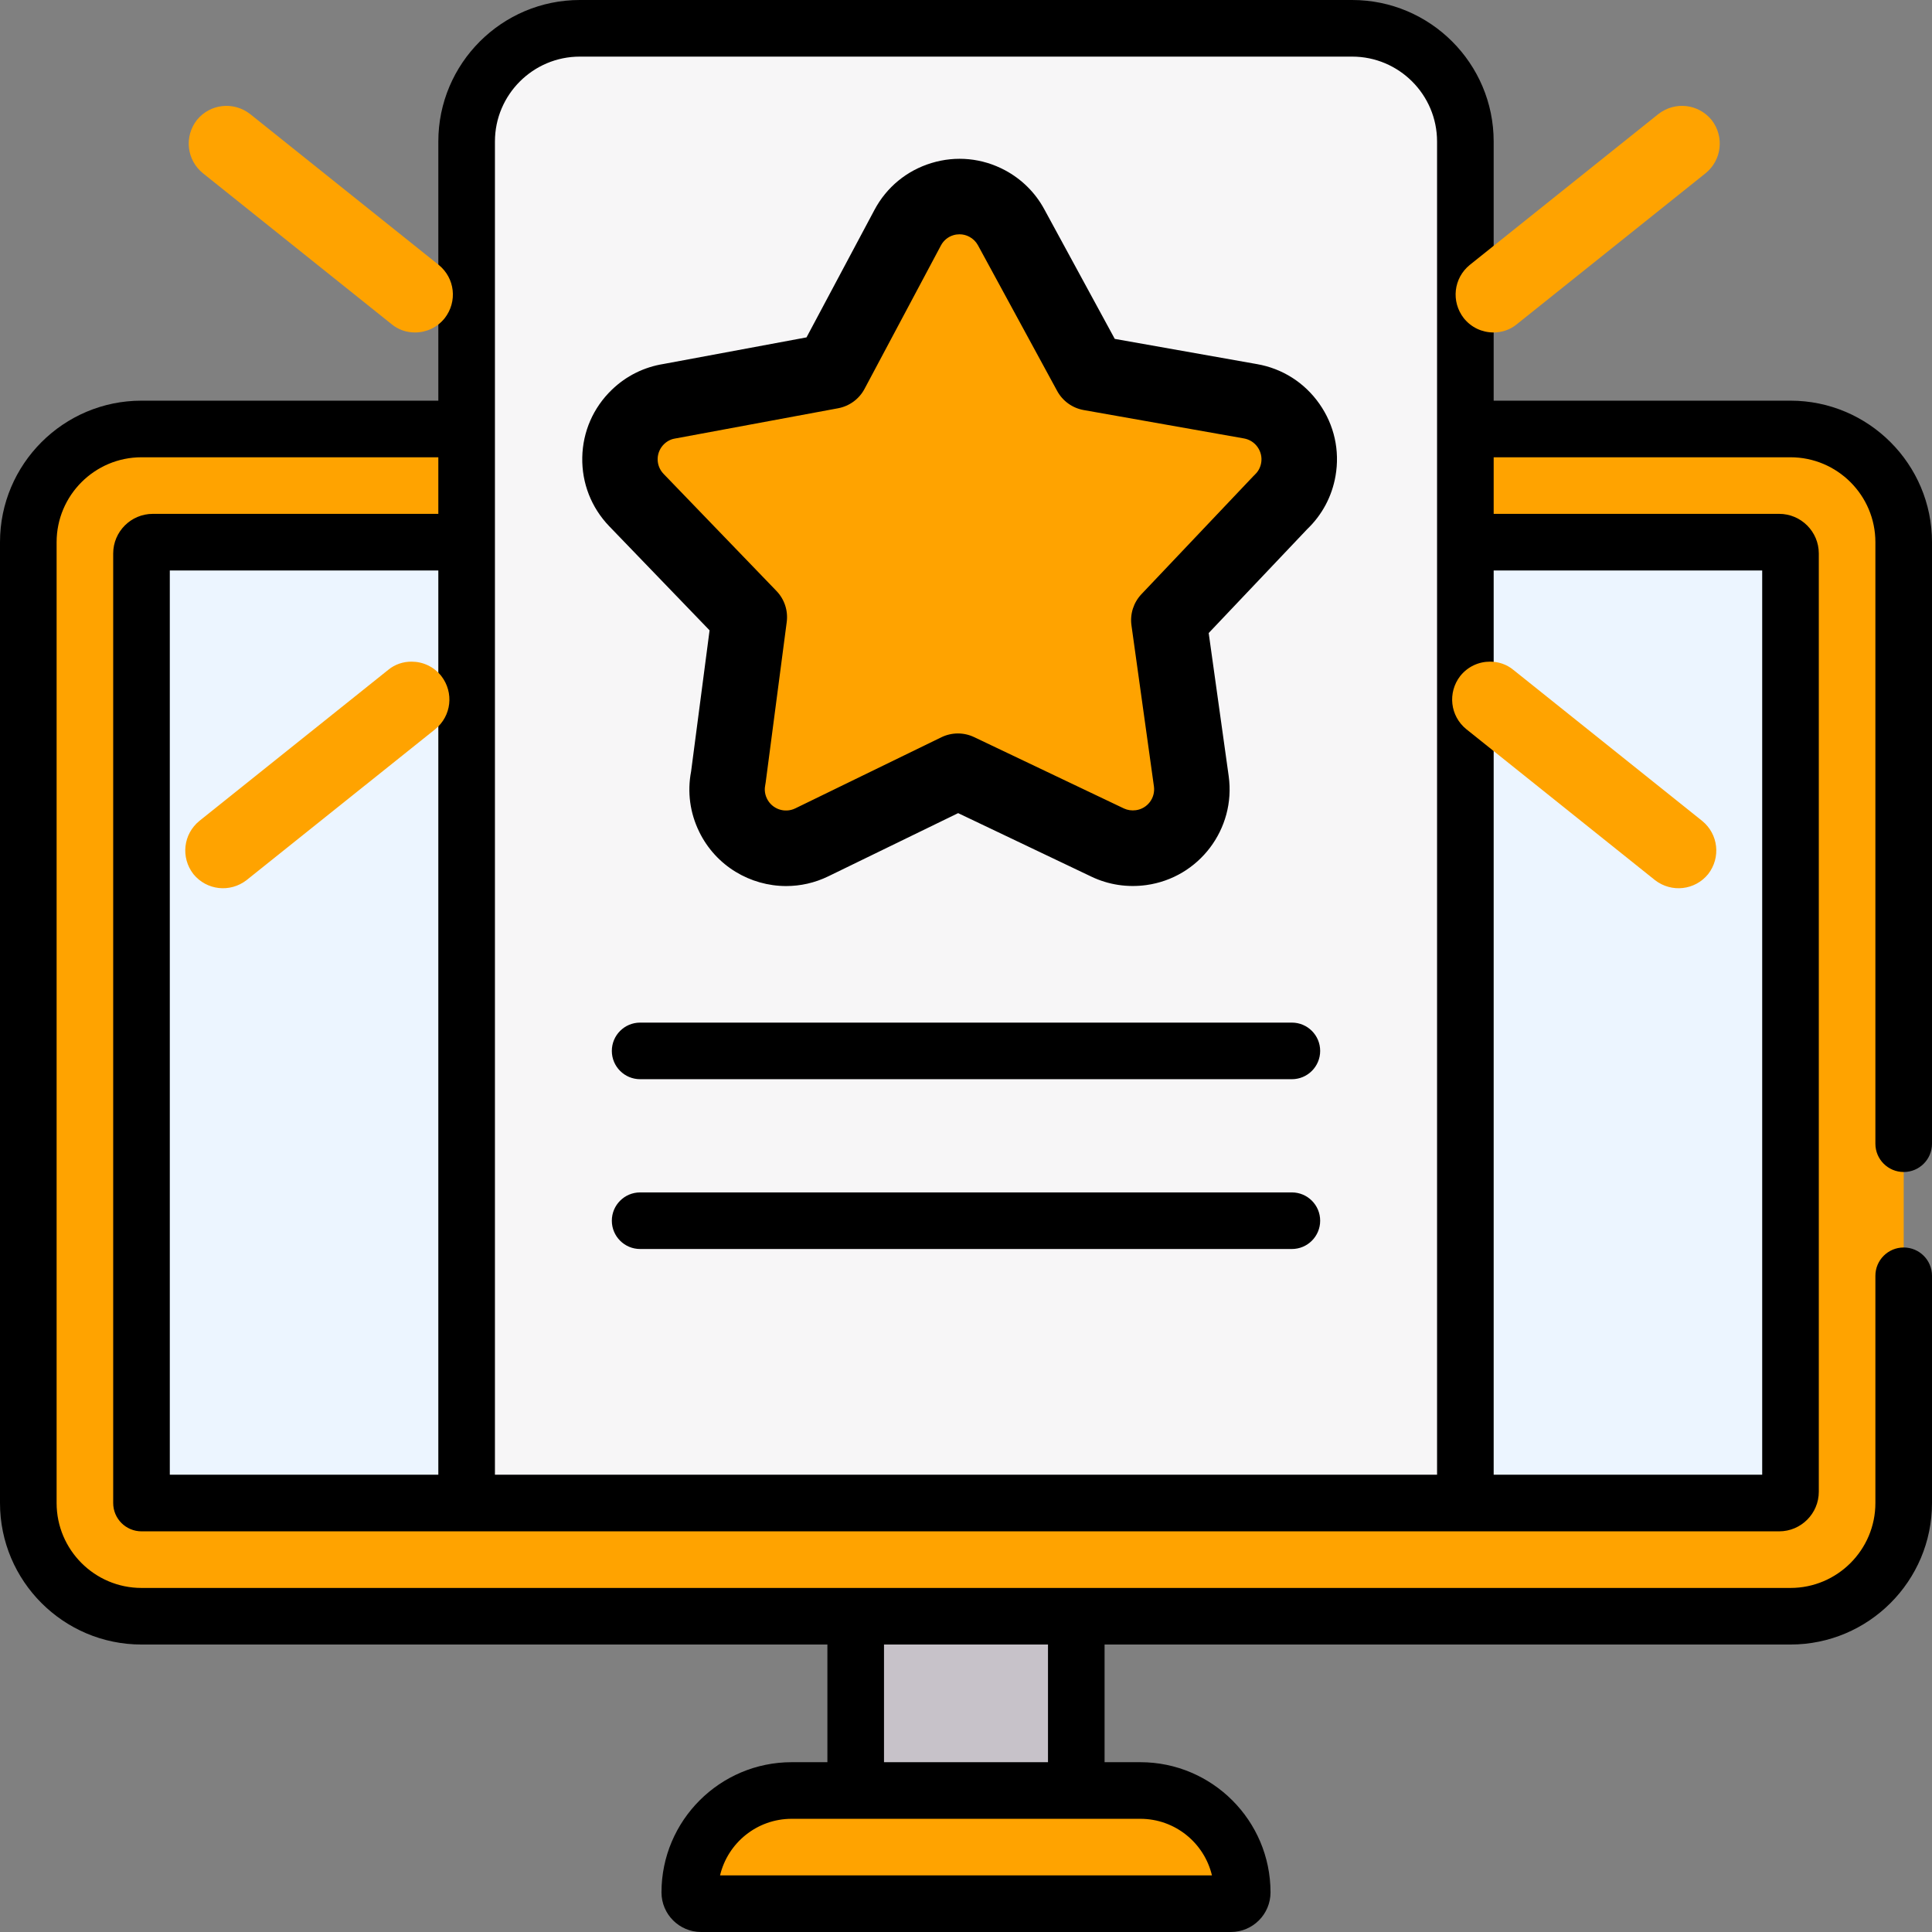 <svg width="73" height="73" viewBox="0 0 73 73" fill="none" xmlns="http://www.w3.org/2000/svg">
<rect x="0" y="0" width="73" height="73" fill="#808080" stroke="none"/>
<path d="M32.333 61.069H40.667V67.653H32.333V61.069Z" fill="#C7C2C9"/>
<path d="M43.087 67.653H29.913C27.787 67.653 26.063 69.377 26.063 71.503C26.063 71.739 26.255 71.931 26.491 71.931H46.509C46.746 71.931 46.937 71.739 46.937 71.503C46.937 69.377 45.214 67.653 43.087 67.653Z" fill="#FFA300"/>
<path d="M67.653 61.069H5.347C2.984 61.069 1.069 59.154 1.069 56.791V20.486C1.069 18.124 2.984 16.209 5.347 16.209H67.653C70.016 16.209 71.931 18.124 71.931 20.486V56.791C71.931 59.154 70.016 61.069 67.653 61.069Z" fill="#FFA300"/>
<path d="M5.347 56.363V20.914C5.347 20.678 5.538 20.486 5.774 20.486H67.226C67.462 20.486 67.653 20.678 67.653 20.914V56.364C67.653 56.6 67.462 56.791 67.226 56.791H5.774C5.538 56.791 5.347 56.6 5.347 56.363Z" fill="#ECF5FF"/>
<path d="M55.368 56.791H17.632V5.347C17.632 2.984 19.547 1.069 21.909 1.069H51.091C53.453 1.069 55.368 2.984 55.368 5.347V56.791Z" fill="#F7F6F7"/>
<path d="M71.931 44.284C72.521 44.284 73 43.806 73 43.215V20.486C73 17.537 70.602 15.139 67.653 15.139H56.438V5.347C56.438 2.398 54.039 0 51.091 0H21.909C18.961 0 16.562 2.398 16.562 5.347V15.139H5.347C2.398 15.139 0 17.537 0 20.486V56.792C0 59.74 2.398 62.138 5.347 62.138H31.263V66.584H29.913C27.2 66.584 24.994 68.791 24.994 71.503C24.994 72.329 25.665 73 26.491 73H46.509C47.335 73 48.006 72.329 48.006 71.503C48.006 68.791 45.8 66.584 43.087 66.584H41.736V62.138H67.653C70.602 62.138 73 59.74 73 56.792V48.205C73 47.614 72.521 47.136 71.931 47.136C71.34 47.136 70.861 47.614 70.861 48.205V56.792C70.861 58.56 69.422 60 67.653 60H40.678C40.675 60 40.671 59.999 40.667 59.999C40.664 59.999 40.66 60 40.656 60H32.344C32.34 60 32.337 59.999 32.333 59.999C32.329 59.999 32.326 60 32.322 60H5.347C3.578 60 2.139 58.56 2.139 56.792V20.486C2.139 18.717 3.578 17.278 5.347 17.278H16.562V19.416H5.774C4.949 19.416 4.277 20.088 4.277 20.913V56.792C4.277 57.382 4.756 57.861 5.347 57.861H67.226C68.051 57.861 68.723 57.19 68.723 56.364V20.913C68.723 20.088 68.051 19.416 67.226 19.416H56.438V17.278H67.653C69.422 17.278 70.861 18.717 70.861 20.486V43.215C70.861 43.805 71.34 44.284 71.931 44.284ZM33.402 62.138H39.598V66.584H33.402V62.138ZM43.087 68.723C44.4 68.723 45.503 69.636 45.793 70.861H27.207C27.497 69.636 28.6 68.723 29.913 68.723H43.087ZM16.562 55.722H6.416V21.555H16.562V55.722ZM54.299 55.722H18.701V5.347C18.701 3.578 20.14 2.139 21.909 2.139H51.091C52.86 2.139 54.299 3.578 54.299 5.347V55.722ZM66.584 21.555V55.722H56.438V21.555H66.584ZM48.813 38.639H24.187C23.597 38.639 23.118 39.117 23.118 39.708C23.118 40.299 23.597 40.777 24.187 40.777H48.813C49.403 40.777 49.882 40.299 49.882 39.708C49.882 39.117 49.403 38.639 48.813 38.639ZM48.813 45.055H24.187C23.597 45.055 23.118 45.533 23.118 46.124C23.118 46.715 23.597 47.193 24.187 47.193H48.813C49.403 47.193 49.882 46.715 49.882 46.124C49.882 45.533 49.403 45.055 48.813 45.055Z" fill="black"/>
<path d="M15.679 12.562C15.366 12.562 15.052 12.462 14.795 12.248L7.666 6.545C7.053 6.046 6.953 5.162 7.438 4.535C7.937 3.922 8.821 3.822 9.448 4.307L16.577 10.01C17.191 10.509 17.29 11.393 16.805 12.02C16.52 12.377 16.107 12.562 15.679 12.562Z" fill="#FFA300"/>
<path d="M15.548 25C15.234 25 14.921 25.1 14.664 25.314L7.535 31.017C6.922 31.516 6.822 32.4 7.307 33.027C7.806 33.64 8.69 33.74 9.317 33.255L16.446 27.552C17.059 27.053 17.159 26.169 16.674 25.542C16.389 25.185 15.976 25 15.548 25Z" fill="#FFA300"/>
<path d="M56.302 25C56.615 25 56.929 25.1 57.186 25.314L64.315 31.017C64.928 31.516 65.028 32.4 64.543 33.027C64.044 33.64 63.16 33.74 62.532 33.255L55.404 27.552C54.791 27.053 54.691 26.169 55.175 25.542C55.461 25.185 55.874 25 56.302 25Z" fill="#FFA300"/>
<path d="M56.433 12.562C56.747 12.562 57.06 12.462 57.317 12.248L64.446 6.545C65.059 6.046 65.159 5.162 64.674 4.535C64.175 3.922 63.291 3.822 62.664 4.307L55.535 10.01C54.922 10.509 54.822 11.393 55.307 12.02C55.592 12.377 56.005 12.562 56.433 12.562Z" fill="#FFA300"/>
<path fill-rule="evenodd" clip-rule="evenodd" d="M40.771 13.663L37.778 8.158C37.577 7.79 37.27 7.474 36.874 7.261C35.793 6.685 34.449 7.093 33.873 8.175L30.984 13.598L24.889 14.729C24.45 14.795 24.026 14.993 23.681 15.325C22.797 16.175 22.77 17.582 23.62 18.465L27.887 22.891L27.093 28.949C26.998 29.414 27.049 29.911 27.273 30.37C27.81 31.475 29.143 31.934 30.248 31.397L35.77 28.709L41.431 31.405C41.81 31.587 42.245 31.659 42.693 31.596C43.907 31.428 44.757 30.306 44.589 29.091L43.738 23.003L47.959 18.551C48.302 18.231 48.545 17.803 48.632 17.307C48.843 16.097 48.034 14.943 46.823 14.732L40.771 13.663Z" fill="#FFA300"/>
<path d="M47.496 13.758L42.121 12.805L39.456 7.903C39.116 7.276 38.601 6.767 37.971 6.431C37.112 5.973 36.126 5.876 35.195 6.16C34.264 6.443 33.498 7.072 33.041 7.932L30.474 12.748L25.075 13.752C24.335 13.869 23.659 14.205 23.119 14.726C22.417 15.402 22.019 16.31 22.001 17.284C21.982 18.257 22.343 19.18 23.02 19.884L26.811 23.817L26.113 29.149C25.964 29.926 26.07 30.712 26.418 31.426C27.049 32.723 28.352 33.479 29.706 33.479C30.242 33.479 30.785 33.361 31.298 33.111L36.203 30.724L41.243 33.126C41.885 33.432 42.6 33.54 43.313 33.442C45.305 33.167 46.702 31.322 46.426 29.327L45.67 23.919L49.393 19.993C49.957 19.452 50.327 18.759 50.462 17.985C50.63 17.024 50.414 16.056 49.853 15.258C49.291 14.456 48.453 13.925 47.496 13.758ZM47.653 17.49C47.615 17.709 47.501 17.854 47.412 17.937C47.391 17.957 47.371 17.977 47.351 17.998L43.129 22.451C42.831 22.766 42.692 23.199 42.752 23.628L43.601 29.715C43.661 30.15 43.356 30.553 42.921 30.613C42.763 30.635 42.606 30.612 42.468 30.548L36.807 27.852C36.415 27.665 35.961 27.668 35.57 27.857L30.048 30.545C29.651 30.737 29.172 30.572 28.979 30.175C28.88 29.973 28.889 29.786 28.914 29.665C28.921 29.631 28.927 29.597 28.931 29.562L29.726 23.504C29.783 23.074 29.64 22.642 29.338 22.329L25.072 17.904C24.925 17.751 24.845 17.549 24.849 17.336C24.854 17.124 24.941 16.926 25.093 16.779C25.244 16.633 25.411 16.582 25.524 16.566C25.54 16.564 25.557 16.561 25.572 16.558L31.668 15.426C32.094 15.346 32.462 15.078 32.666 14.694L35.554 9.272C35.654 9.085 35.821 8.948 36.023 8.887C36.1 8.864 36.177 8.853 36.256 8.853C36.384 8.853 36.511 8.884 36.628 8.947C36.765 9.02 36.877 9.131 36.951 9.266L39.944 14.771C40.151 15.152 40.522 15.419 40.948 15.494L47.002 16.566C47.213 16.604 47.395 16.719 47.518 16.894C47.641 17.07 47.689 17.281 47.653 17.49Z" fill="black"/>
</svg>
